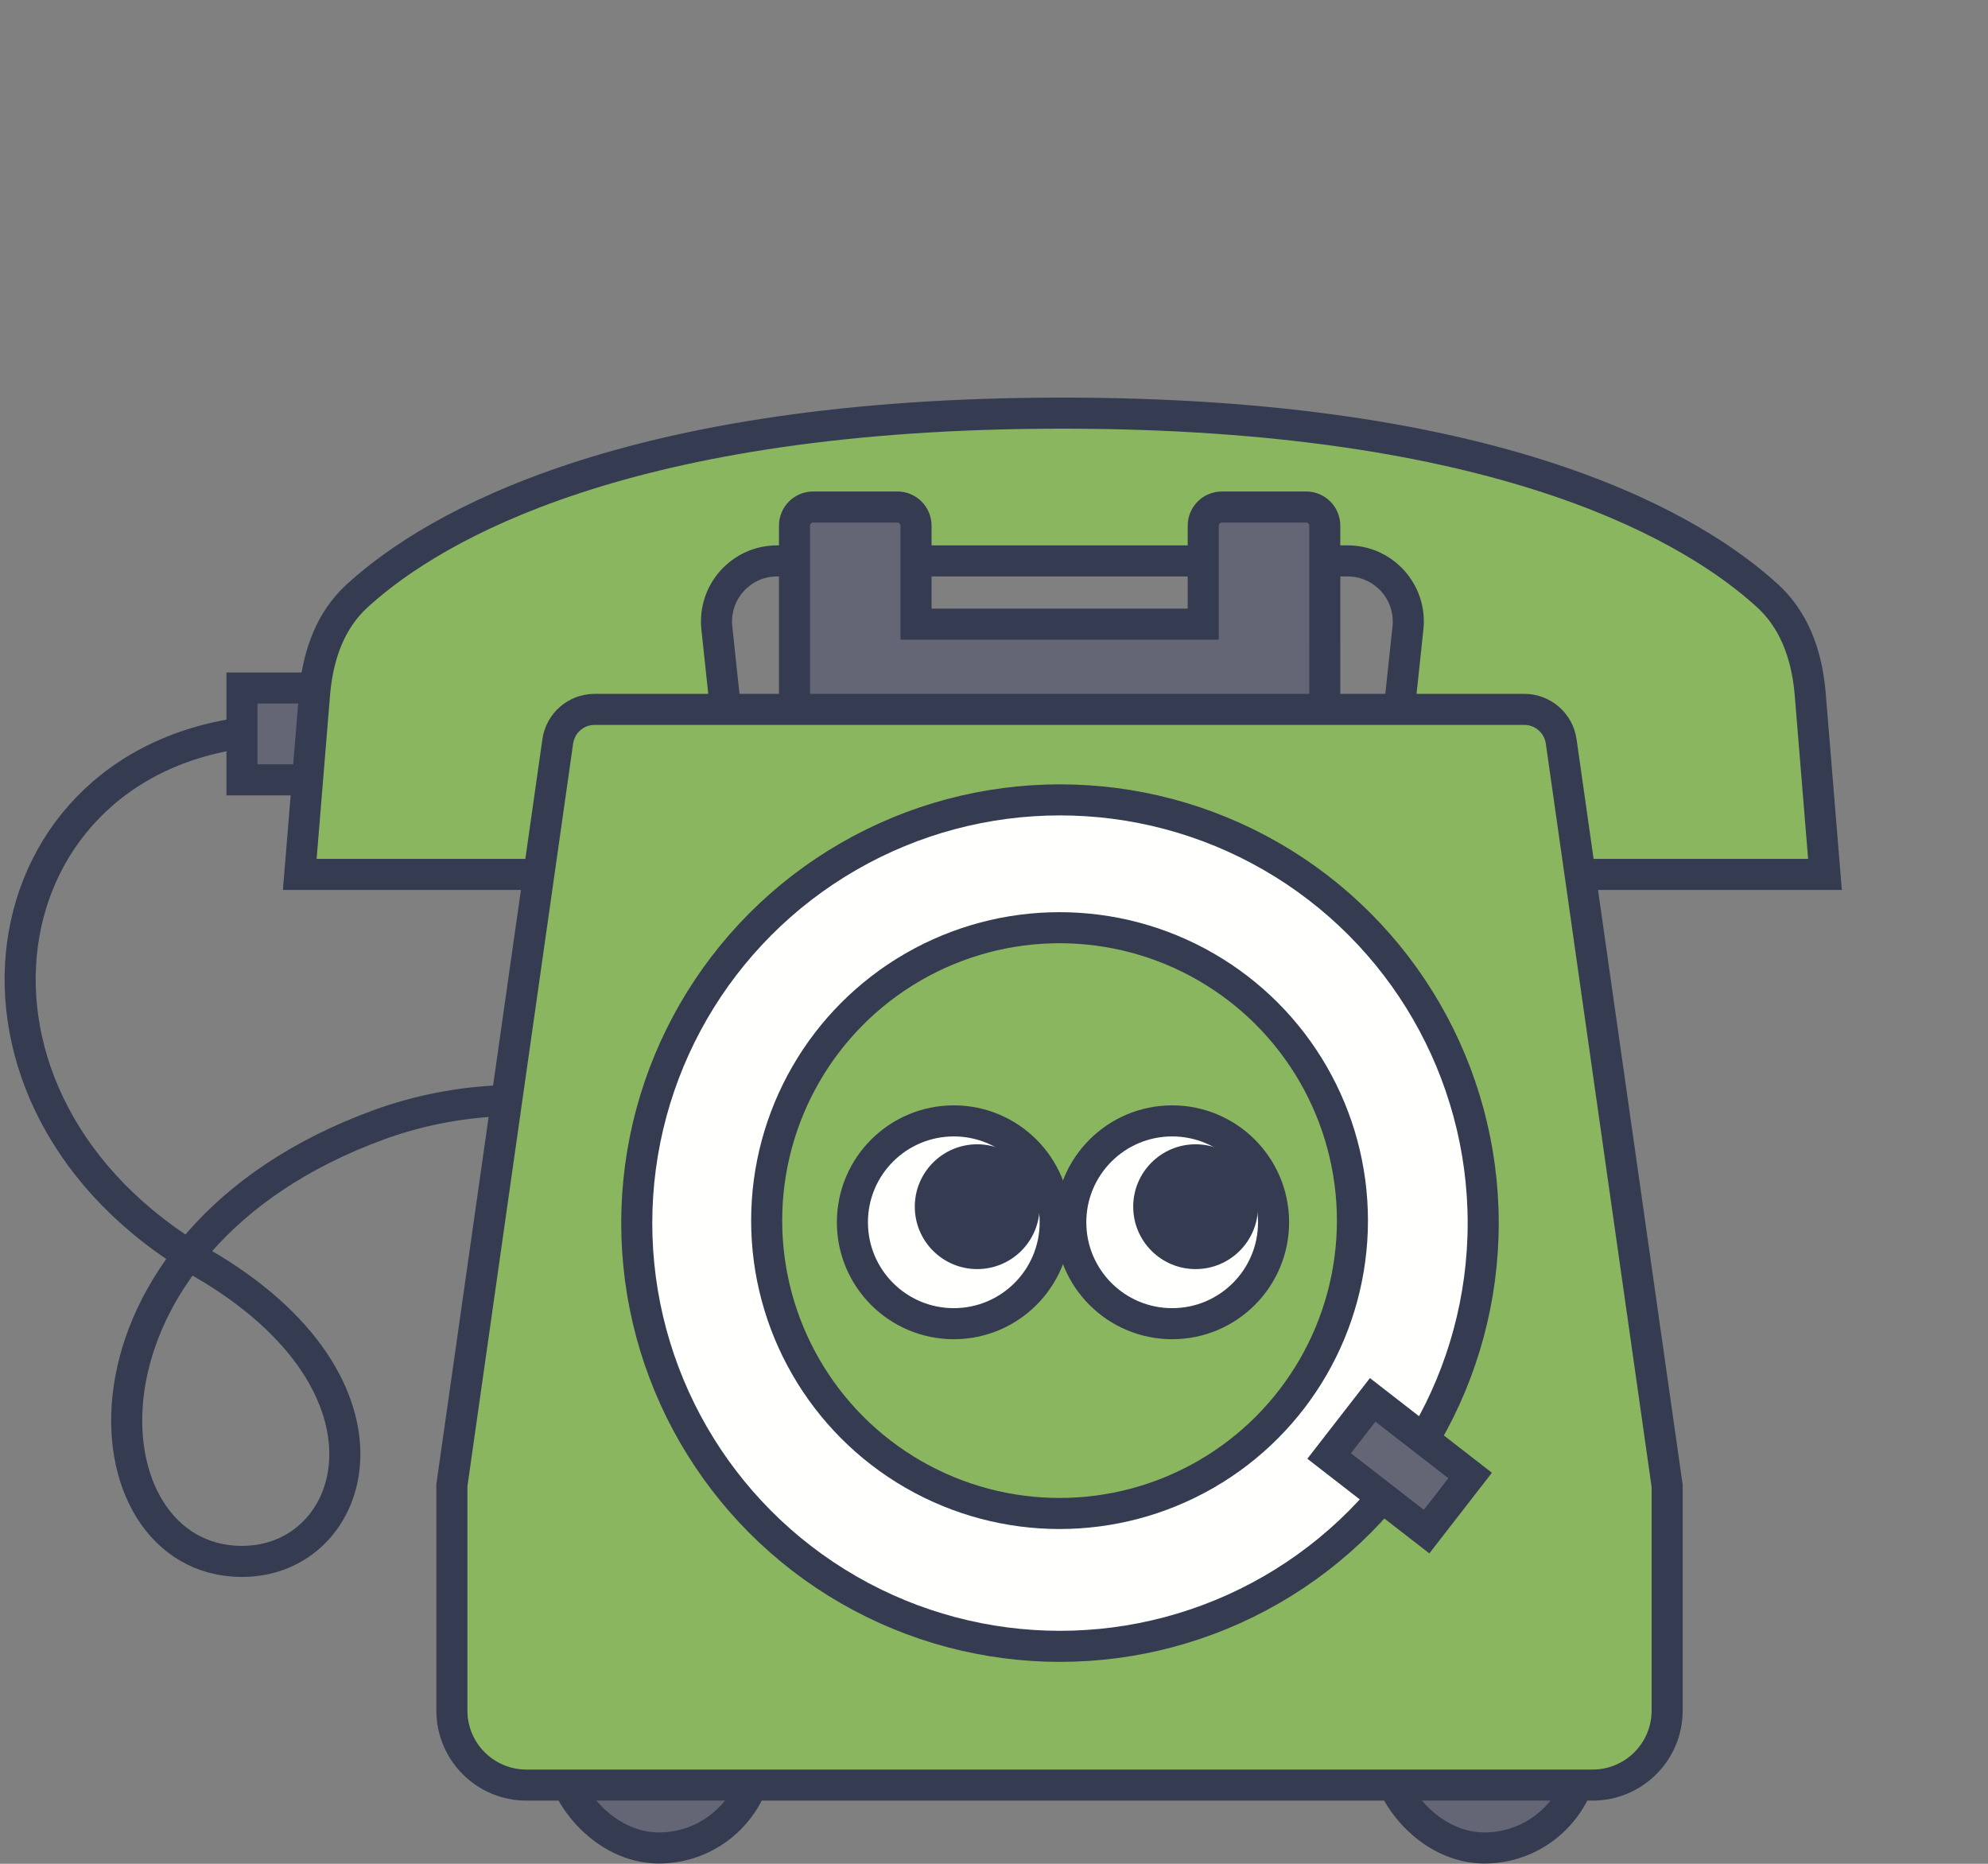 <svg width="256" height="240" viewBox="0 0 256 240" fill="none" xmlns="http://www.w3.org/2000/svg">
<rect x="0" y="0" width="256" height="240" fill="#808080" stroke="none"/>
<rect x="71.977" y="203.273" width="25.738" height="34.69" rx="12.869" fill="#646676" stroke="#353C51" stroke-width="4"/>
<rect x="178.285" y="203.273" width="25.738" height="34.69" rx="12.869" fill="#646676" stroke="#353C51" stroke-width="4"/>
<path d="M33.857 94.087C-2.421 96.83 -9.827 141.856 26.033 162.661C53.218 178.433 46.106 201.062 31.167 201.062C10.343 201.062 7.386 159.918 48.797 144.832C90.208 129.745 137.714 172.947 107.126 190.09" stroke="#353C51" stroke-width="4"/>
<rect x="31.16" y="100.419" width="11.819" height="15.151" transform="rotate(-90 31.16 100.419)" fill="#646676" stroke="#353C51" stroke-width="4"/>
<path d="M139.463 53.21C194.76 53.671 218.621 68.478 227.646 76.751L227.982 77.07C231.396 80.405 232.745 84.984 233.106 89.394L235.008 112.602H177.927L181.307 80.855L181.341 80.424C181.563 76.141 178.264 72.472 173.981 72.24L173.551 72.228H100.065C95.431 72.229 91.819 76.246 92.31 80.855L95.689 112.602H38.602L40.505 89.392L40.587 88.537C41.065 84.254 42.532 79.899 45.965 76.752L46.406 76.353C55.905 67.879 80.505 53.199 136.807 53.199L139.463 53.21Z" fill="#8BB660"/>
<path d="M139.463 53.21L139.48 51.21L139.471 51.21L139.463 53.21ZM227.646 76.751L229.021 75.299L229.009 75.288L228.997 75.277L227.646 76.751ZM227.982 77.07L229.38 75.64L229.369 75.629L229.358 75.619L227.982 77.07ZM233.106 89.394L231.113 89.558V89.558L233.106 89.394ZM235.008 112.602V114.602H237.178L237.001 112.438L235.008 112.602ZM177.927 112.602L175.938 112.39L175.703 114.602H177.927V112.602ZM181.307 80.855L183.295 81.066L183.298 81.04L183.3 81.013L181.307 80.855ZM181.341 80.424L183.335 80.582L183.337 80.555L183.338 80.527L181.341 80.424ZM173.981 72.24L174.09 70.243L174.063 70.242L174.036 70.241L173.981 72.24ZM173.551 72.228L173.605 70.229L173.578 70.228H173.551V72.228ZM100.065 72.228V70.228H100.065L100.065 72.228ZM92.31 80.855L90.321 81.066V81.066L92.31 80.855ZM95.689 112.602V114.602H97.914L97.678 112.39L95.689 112.602ZM38.602 112.602L36.608 112.438L36.431 114.602H38.602V112.602ZM40.505 89.392L38.514 89.201L38.513 89.214L38.512 89.228L40.505 89.392ZM40.587 88.537L38.599 88.315L38.597 88.331L38.596 88.346L40.587 88.537ZM45.965 76.752L44.625 75.267L44.619 75.272L44.613 75.278L45.965 76.752ZM46.406 76.353L45.075 74.861L45.066 74.869L46.406 76.353ZM136.807 53.199L136.815 51.199H136.807V53.199ZM139.463 53.21L139.446 55.21C194.386 55.668 217.724 70.37 226.294 78.225L227.646 76.751L228.997 75.277C219.518 66.588 195.134 51.674 139.48 51.21L139.463 53.21ZM227.646 76.751L226.27 78.203L226.607 78.522L227.982 77.07L229.358 75.619L229.021 75.299L227.646 76.751ZM227.982 77.07L226.585 78.501C229.519 81.367 230.772 85.398 231.113 89.558L233.106 89.394L235.1 89.231C234.718 84.57 233.274 79.443 229.38 75.64L227.982 77.07ZM233.106 89.394L231.113 89.558L233.014 112.765L235.008 112.602L237.001 112.438L235.1 89.231L233.106 89.394ZM235.008 112.602V110.602H177.927V112.602V114.602H235.008V112.602ZM177.927 112.602L179.916 112.813L183.295 81.066L181.307 80.855L179.318 80.643L175.938 112.39L177.927 112.602ZM181.307 80.855L183.3 81.013L183.335 80.582L181.341 80.424L179.347 80.266L179.313 80.696L181.307 80.855ZM181.341 80.424L183.338 80.527C183.617 75.144 179.473 70.535 174.09 70.243L173.981 72.24L173.873 74.237C177.054 74.41 179.509 77.139 179.344 80.32L181.341 80.424ZM173.981 72.24L174.036 70.241L173.605 70.229L173.551 72.228L173.496 74.228L173.927 74.24L173.981 72.24ZM173.551 72.228V70.228H100.065V72.228V74.228H173.551V72.228ZM100.065 72.228L100.065 70.228C94.243 70.229 89.704 75.276 90.321 81.066L92.31 80.855L94.298 80.643C93.933 77.216 96.62 74.229 100.065 74.228L100.065 72.228ZM92.31 80.855L90.321 81.066L93.701 112.813L95.689 112.602L97.678 112.39L94.298 80.643L92.31 80.855ZM95.689 112.602V110.602H38.602V112.602V114.602H95.689V112.602ZM38.602 112.602L40.595 112.765L42.498 89.555L40.505 89.392L38.512 89.228L36.608 112.438L38.602 112.602ZM40.505 89.392L42.496 89.583L42.578 88.728L40.587 88.537L38.596 88.346L38.514 89.201L40.505 89.392ZM40.587 88.537L42.575 88.759C43.022 84.744 44.371 80.926 47.316 78.226L45.965 76.752L44.613 75.278C40.693 78.872 39.107 83.764 38.599 88.315L40.587 88.537ZM45.965 76.752L47.305 78.237L47.746 77.838L46.406 76.353L45.066 74.869L44.625 75.267L45.965 76.752ZM46.406 76.353L47.738 77.846C56.777 69.781 80.856 55.199 136.807 55.199V53.199V51.199C80.155 51.199 55.033 65.977 45.075 74.861L46.406 76.353ZM136.807 53.199L136.799 55.199L139.455 55.21L139.463 53.21L139.471 51.21L136.815 51.199L136.807 53.199Z" fill="#353C51"/>
<path d="M115.558 65.288C116.883 65.288 117.958 66.363 117.958 67.689V80.373H154.944V67.688C154.945 66.362 156.019 65.288 157.345 65.288H168.194C169.52 65.288 170.594 66.363 170.594 67.689V82.712C170.594 82.732 170.597 82.753 170.597 82.773V115.003C170.597 116.328 169.523 117.403 168.197 117.403H104.709C103.384 117.403 102.309 116.328 102.309 115.003V67.688C102.309 66.362 103.384 65.288 104.709 65.288H115.558Z" fill="#646676"/>
<path d="M117.958 80.373H115.958V82.373H117.958V80.373ZM154.944 80.373V82.373H156.944V80.373H154.944ZM154.944 67.688L152.944 67.687V67.688H154.944ZM168.194 65.288L168.195 63.288H168.194V65.288ZM170.594 82.712H168.594V82.737L168.594 82.762L170.594 82.712ZM170.597 115.003L172.597 115.003V115.003H170.597ZM168.197 117.403V119.403H168.198L168.197 117.403ZM102.309 115.003H100.309V115.003L102.309 115.003ZM102.309 67.688L100.309 67.687V67.688H102.309ZM115.558 65.288V67.288C115.779 67.288 115.958 67.468 115.958 67.689H117.958H119.958C119.958 65.258 117.988 63.288 115.558 63.288V65.288ZM117.958 67.689H115.958V80.373H117.958H119.958V67.689H117.958ZM117.958 80.373V82.373H154.944V80.373V78.373H117.958V80.373ZM154.944 80.373H156.944V67.688H154.944H152.944V80.373H154.944ZM154.944 67.688L156.944 67.688C156.944 67.468 157.123 67.288 157.345 67.288V65.288V63.288C154.916 63.288 152.945 65.257 152.944 67.687L154.944 67.688ZM157.345 65.288V67.288H168.194V65.288V63.288H157.345V65.288ZM168.194 65.288L168.194 67.288C168.414 67.288 168.594 67.467 168.594 67.689H170.594H172.594C172.594 65.259 170.625 63.288 168.195 63.288L168.194 65.288ZM170.594 67.689H168.594V82.712H170.594H172.594V67.689H170.594ZM170.594 82.712L168.594 82.762C168.595 82.78 168.595 82.796 168.596 82.809C168.597 82.823 168.597 82.835 168.598 82.844C168.598 82.852 168.599 82.86 168.599 82.864C168.599 82.867 168.599 82.869 168.599 82.87C168.6 82.871 168.6 82.872 168.6 82.872C168.6 82.873 168.6 82.871 168.599 82.867C168.599 82.864 168.599 82.858 168.598 82.849C168.598 82.834 168.597 82.807 168.597 82.773H170.597H172.597C172.597 82.73 172.595 82.693 172.594 82.667C172.593 82.641 172.592 82.621 172.591 82.613C172.59 82.599 172.591 82.607 172.591 82.611C172.591 82.618 172.592 82.637 172.593 82.662L170.594 82.712ZM170.597 82.773H168.597V115.003H170.597H172.597V82.773H170.597ZM170.597 115.003L168.597 115.003C168.597 115.225 168.417 115.403 168.197 115.403L168.197 117.403L168.198 119.403C170.628 119.403 172.597 117.432 172.597 115.003L170.597 115.003ZM168.197 117.403V115.403H104.709V117.403V119.403H168.197V117.403ZM104.709 117.403V115.403C104.488 115.403 104.309 115.224 104.309 115.003L102.309 115.003L100.309 115.003C100.309 117.433 102.279 119.403 104.709 119.403V117.403ZM102.309 115.003H104.309V67.688H102.309H100.309V115.003H102.309ZM102.309 67.688L104.309 67.688C104.309 67.468 104.488 67.288 104.709 67.288V65.288V63.288C102.28 63.288 100.309 65.257 100.309 67.687L102.309 67.688ZM104.709 65.288V67.288H115.558V65.288V63.288H104.709V65.288Z" fill="#353C51"/>
<path d="M214.684 220.265C214.684 225.567 210.386 229.864 205.084 229.864H67.79C62.489 229.864 58.19 225.567 58.19 220.265V191.311C58.19 191.309 58.188 191.308 58.187 191.308C58.185 191.308 58.183 191.306 58.184 191.304L71.824 95.469C72.16 93.103 74.186 91.346 76.576 91.346H196.285C198.675 91.346 200.701 93.103 201.038 95.469L214.677 191.304C214.677 191.306 214.679 191.308 214.68 191.308C214.682 191.308 214.684 191.309 214.684 191.311V220.265Z" fill="#8BB660"/>
<path d="M205.084 229.864V231.864H205.085L205.084 229.864ZM214.677 191.304L216.657 191.023L214.677 191.304ZM201.038 95.469L199.058 95.751L201.038 95.469ZM71.824 95.469L69.844 95.188L71.824 95.469ZM58.184 191.304L56.204 191.022L58.184 191.304ZM214.684 220.265H212.684C212.684 224.462 209.282 227.864 205.084 227.864L205.084 229.864L205.085 231.864C211.491 231.864 216.684 226.671 216.684 220.265H214.684ZM205.084 229.864V227.864H67.79V229.864V231.864H205.084V229.864ZM67.79 229.864V227.864C63.593 227.864 60.19 224.462 60.19 220.265H58.19H56.19C56.19 226.671 61.384 231.864 67.79 231.864V229.864ZM58.19 220.265H60.19V191.311H58.19H56.19V220.265H58.19ZM58.184 191.304L60.164 191.586L73.804 95.751L71.824 95.469L69.844 95.188L56.204 191.022L58.184 191.304ZM76.576 91.346V93.346H196.285V91.346V89.346H76.576V91.346ZM201.038 95.469L199.058 95.751L212.697 191.586L214.677 191.304L216.657 191.023L203.018 95.188L201.038 95.469ZM214.684 191.311H212.684V220.265H214.684H216.684V191.311H214.684ZM214.68 191.308V193.308C213.578 193.308 212.684 192.414 212.684 191.311H214.684H216.684C216.684 190.205 215.787 189.308 214.68 189.308V191.308ZM214.677 191.304L212.697 191.586C212.838 192.577 213.686 193.308 214.68 193.308V191.308V189.308C215.671 189.308 216.516 190.036 216.657 191.023L214.677 191.304ZM196.285 91.346V93.346C197.679 93.346 198.861 94.371 199.058 95.751L201.038 95.469L203.018 95.188C202.541 91.836 199.671 89.346 196.285 89.346V91.346ZM71.824 95.469L73.804 95.751C74 94.371 75.182 93.346 76.576 93.346V91.346V89.346C73.191 89.346 70.321 91.836 69.844 95.188L71.824 95.469ZM58.187 191.308V189.308C59.401 189.308 60.335 190.383 60.164 191.586L58.184 191.304L56.204 191.022C56.032 192.229 56.968 193.308 58.187 193.308V191.308ZM58.19 191.311H60.19C60.19 190.204 59.293 189.308 58.187 189.308V191.308V193.308C57.084 193.308 56.19 192.414 56.19 191.311H58.19Z" fill="#353C51"/>
<circle cx="136.496" cy="157.499" r="54.5" fill="#FFFFFE" stroke="#353C51" stroke-width="4"/>
<circle cx="136.441" cy="157.175" r="37.715" fill="#8BB660" stroke="#353C51" stroke-width="4"/>
<rect x="171.156" y="187.487" width="9.147" height="15.884" transform="rotate(-52.19 171.156 187.487)" fill="#646676" stroke="#353C51" stroke-width="4"/>
<circle cx="122.823" cy="157.393" r="13.057" fill="#FFFFFE" stroke="#353C51" stroke-width="4"/>
<circle cx="125.836" cy="155.385" r="8.035" fill="#353C51"/>
<circle cx="150.944" cy="157.393" r="13.057" fill="#FFFFFE" stroke="#353C51" stroke-width="4"/>
<circle cx="153.961" cy="155.385" r="8.035" fill="#353C51"/>
</svg>
